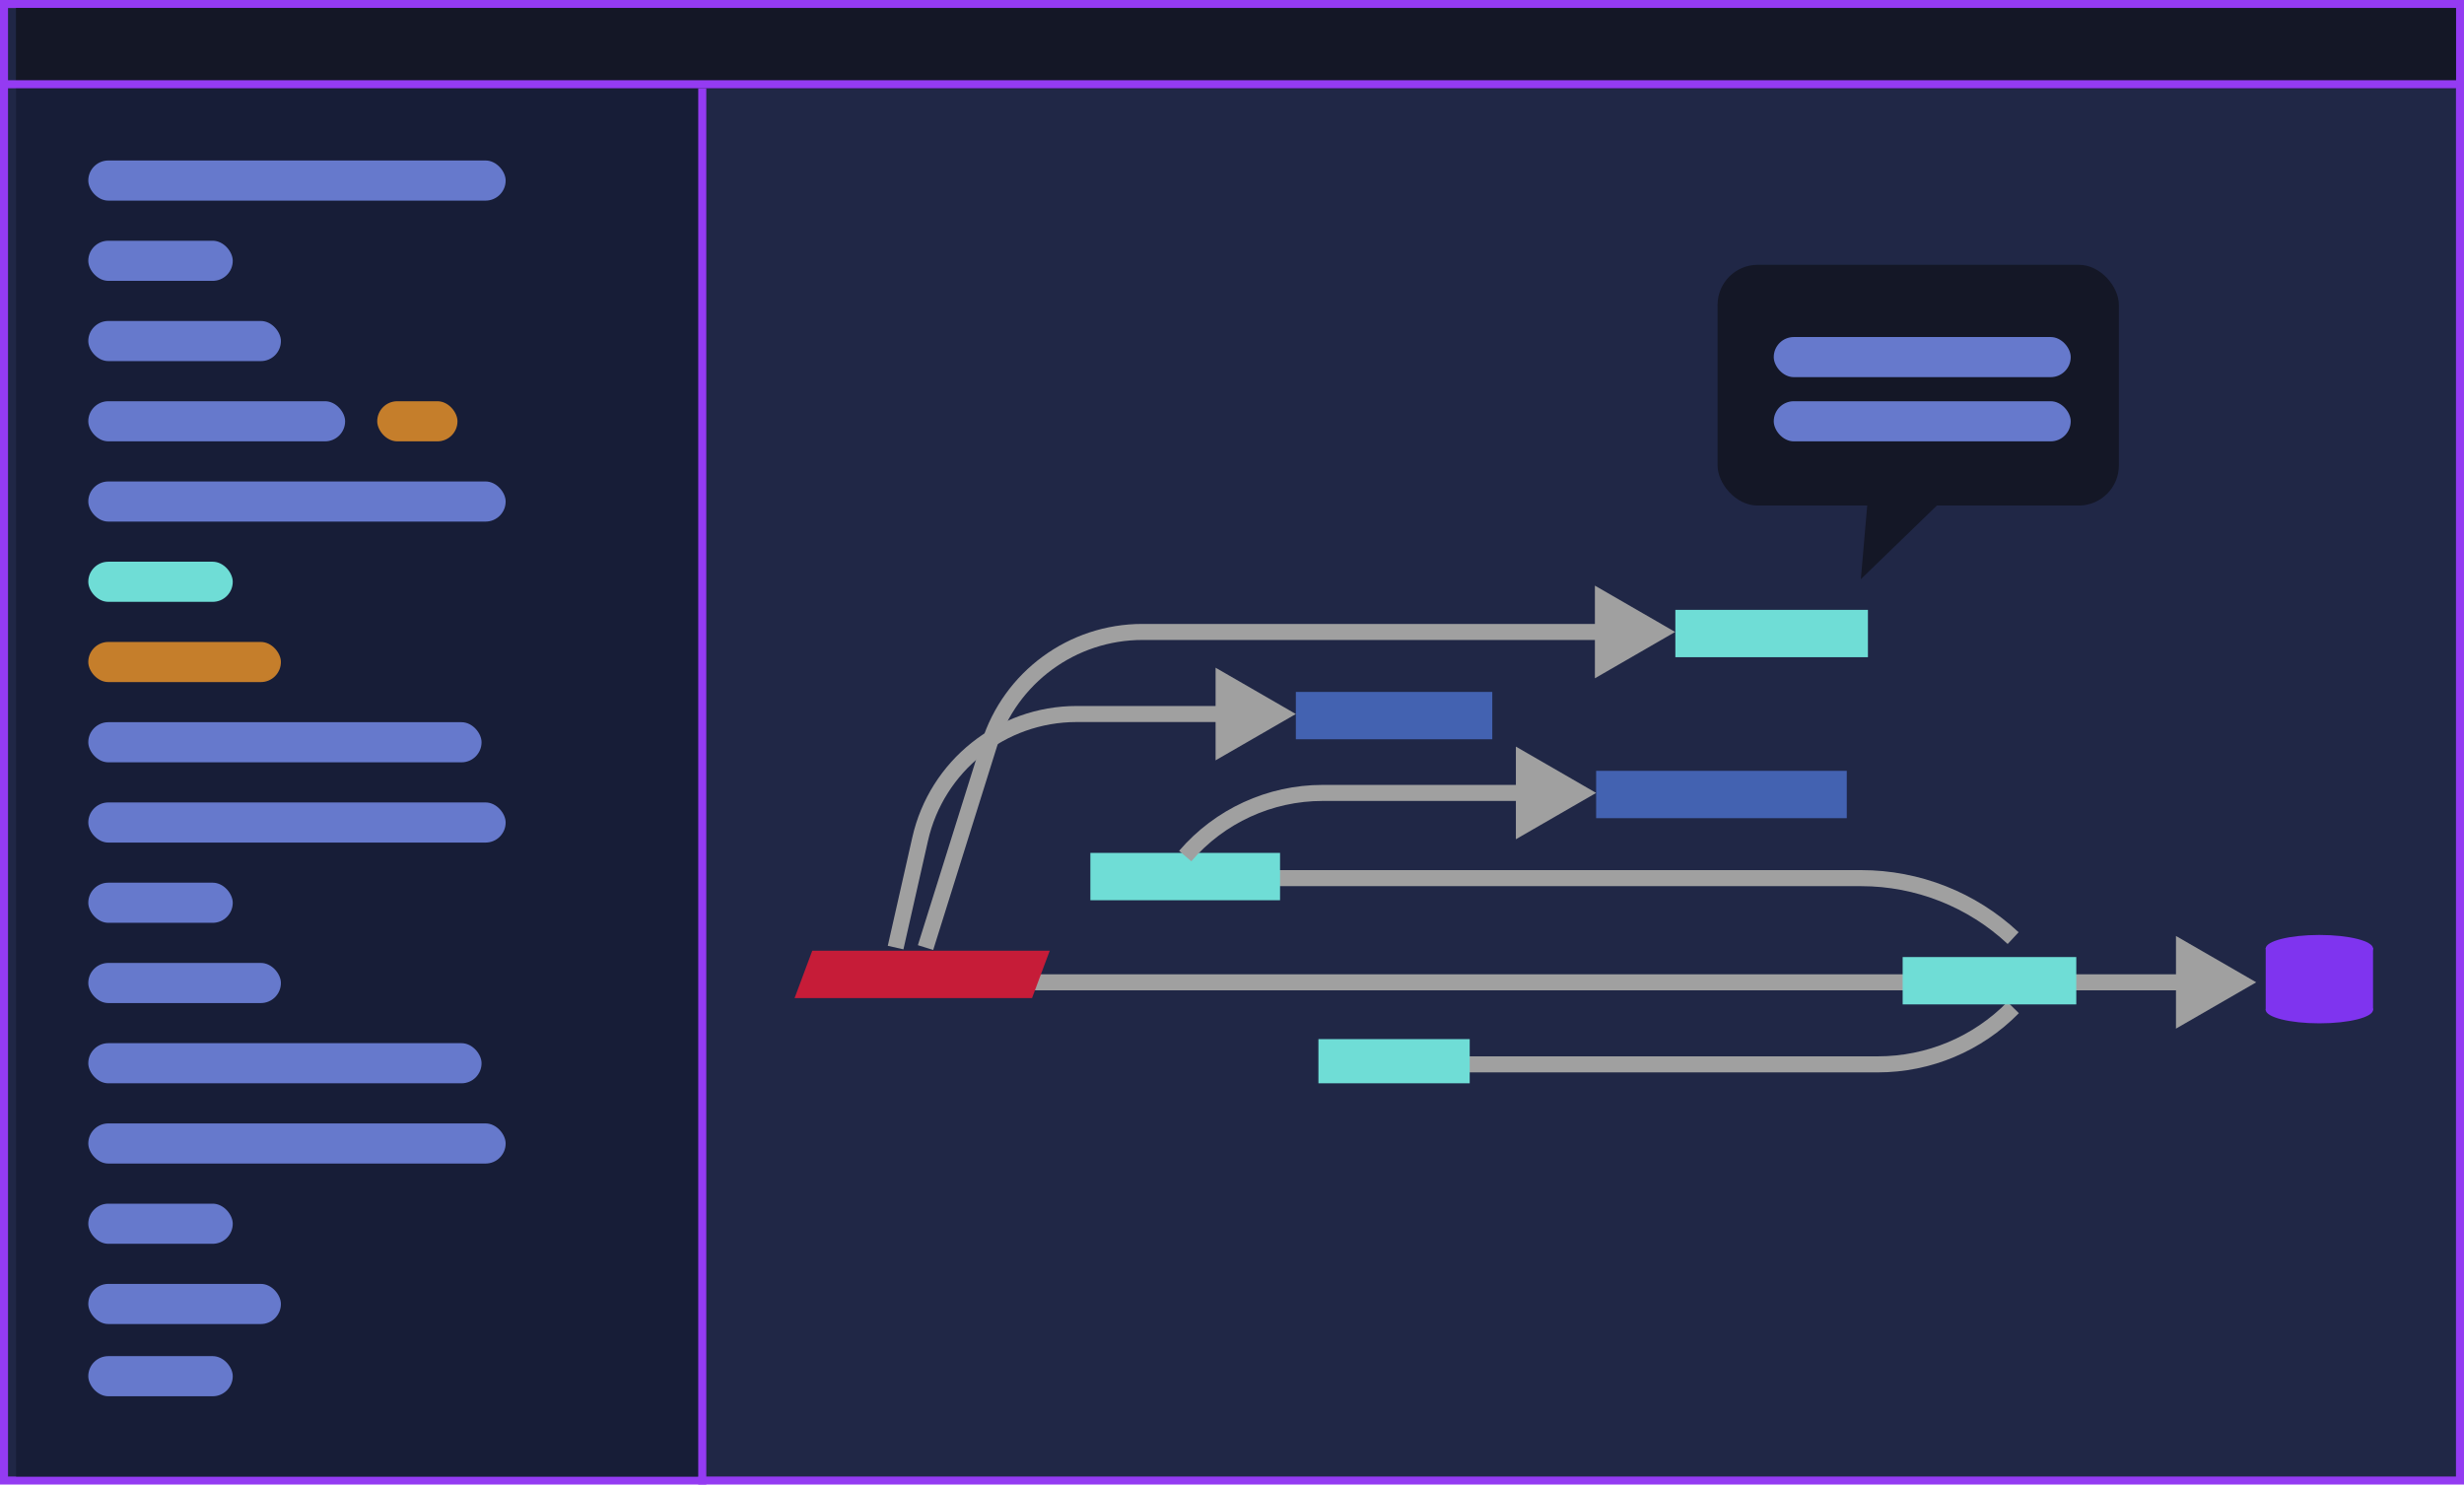 <svg width="307" height="185" viewBox="0 0 307 185" fill="none" xmlns="http://www.w3.org/2000/svg">
<rect x="0.5" y="0.5" width="306" height="184" fill="#202746" stroke="#943BF2"/>
<rect x="2" y="1" width="85" height="183" fill="#171D37"/>
<rect x="11.001" y="100" width="52" height="5" rx="2.5" fill="#6679CC"/>
<rect x="11" y="110" width="18" height="5" rx="2.5" fill="#6679CC"/>
<rect x="11" y="120" width="24" height="5" rx="2.5" fill="#6679CC"/>
<rect x="11.001" y="60" width="52" height="5" rx="2.5" fill="#6679CC"/>
<rect x="11" y="70" width="18" height="5" rx="2.5" fill="#6FDDD6"/>
<rect x="11" y="80" width="24" height="5" rx="2.5" fill="#C57E2B"/>
<rect x="11" y="90" width="49" height="5" rx="2.5" fill="#6679CC"/>
<rect x="11.001" y="140" width="52" height="5" rx="2.5" fill="#6679CC"/>
<rect x="11" y="150" width="18" height="5" rx="2.5" fill="#6679CC"/>
<rect x="11" y="160" width="24" height="5" rx="2.5" fill="#6679CC"/>
<rect x="11" y="169" width="18" height="5" rx="2.5" fill="#6679CC"/>
<rect x="11" y="130" width="49" height="5" rx="2.5" fill="#6679CC"/>
<rect x="11.001" y="20" width="52" height="5" rx="2.5" fill="#6679CC"/>
<rect x="11" y="30" width="18" height="5" rx="2.5" fill="#6679CC"/>
<rect x="11" y="40" width="24" height="5" rx="2.5" fill="#6679CC"/>
<rect x="11" y="50" width="32" height="5" rx="2.5" fill="#6679CC"/>
<rect x="47" y="50" width="10" height="5" rx="2.5" fill="#C57E2B"/>
<rect x="2" y="1" width="304" height="10" fill="#141726"/>
<line x1="87.5" y1="11" x2="87.5" y2="185" stroke="#943BF2"/>
<line y1="10.5" x2="307" y2="10.5" stroke="#943BF2"/>
<path d="M155.265 110.433H231.895V108.433H155.265V110.433ZM231.895 110.433C238.671 110.433 245.194 113.008 250.143 117.637L251.509 116.176C246.19 111.201 239.179 108.433 231.895 108.433V110.433Z" fill="#A0A0A0"/>
<rect width="23.631" height="5.9" transform="translate(135.854 106.287)" fill="#6FDDD6"/>
<rect width="24.475" height="5.9" transform="translate(161.454 86.227)" fill="#4362B1"/>
<rect width="31.227" height="5.9" transform="translate(198.87 96.06)" fill="#4362B1"/>
<path d="M180.834 133.64H233.971V131.64H180.834V133.64ZM233.971 133.64C240.581 133.64 246.913 130.98 251.541 126.26L250.112 124.86C245.861 129.197 240.044 131.64 233.971 131.64V133.64Z" fill="#A0A0A0"/>
<path d="M161.454 88.98L151.454 83.207V94.754L161.454 88.98ZM112.562 118.307L115.619 104.789L113.669 104.348L110.612 117.866L112.562 118.307ZM134.151 89.98H152.454V87.98H134.151V89.98ZM115.619 104.789C117.578 96.129 125.273 89.98 134.151 89.98V87.98C124.338 87.98 115.833 94.776 113.669 104.348L115.619 104.789Z" fill="#A0A0A0"/>
<path d="M198.87 98.813L188.87 93.04V104.587L198.87 98.813ZM164.799 99.813H189.87V97.813H164.799V99.813ZM148.427 107.332C152.528 102.559 158.507 99.813 164.799 99.813V97.813C157.924 97.813 151.391 100.814 146.91 106.028L148.427 107.332Z" fill="#A0A0A0"/>
<path d="M208.716 78.753L198.716 72.98V84.527L208.716 78.753ZM116.271 118.386L124.206 93.07L122.297 92.472L114.362 117.788L116.271 118.386ZM142.336 79.753H199.716V77.753H142.336V79.753ZM124.206 93.07C126.689 85.146 134.031 79.753 142.336 79.753V77.753C133.157 77.753 125.042 83.714 122.297 92.472L124.206 93.07Z" fill="#A0A0A0"/>
<rect width="23.993" height="5.9" transform="translate(208.74 76)" fill="#6FDDD6"/>
<path d="M281.113 122.413L271.113 116.64V128.187L281.113 122.413ZM123.193 123.413H272.113V121.413H123.193V123.413Z" fill="#A0A0A0"/>
<path d="M101.203 118.48H130.79L128.586 124.38H99L101.203 118.48Z" fill="#C61C38"/>
<rect width="21.633" height="5.9" transform="translate(237.06 119.267)" fill="#6FDDD6"/>
<rect width="18.849" height="5.507" transform="translate(164.268 129.493)" fill="#6FDDD6"/>
<rect x="282.293" y="118.129" width="13.373" height="7.783" fill="#7F34EF"/>
<ellipse cx="288.98" cy="125.838" rx="6.687" ry="1.689" fill="#7F34EF"/>
<ellipse cx="288.98" cy="118.202" rx="6.687" ry="1.689" fill="#7F34EF"/>
<rect x="214" y="33" width="50" height="30" rx="5" fill="#141726"/>
<path d="M231.85 72.176L233.024 58.616L241.627 62.708L231.85 72.176Z" fill="#141726"/>
<rect x="221" y="42" width="37" height="5" rx="2.5" fill="#6679CC"/>
<rect x="221" y="50" width="37" height="5" rx="2.5" fill="#6679CC"/>
</svg>
